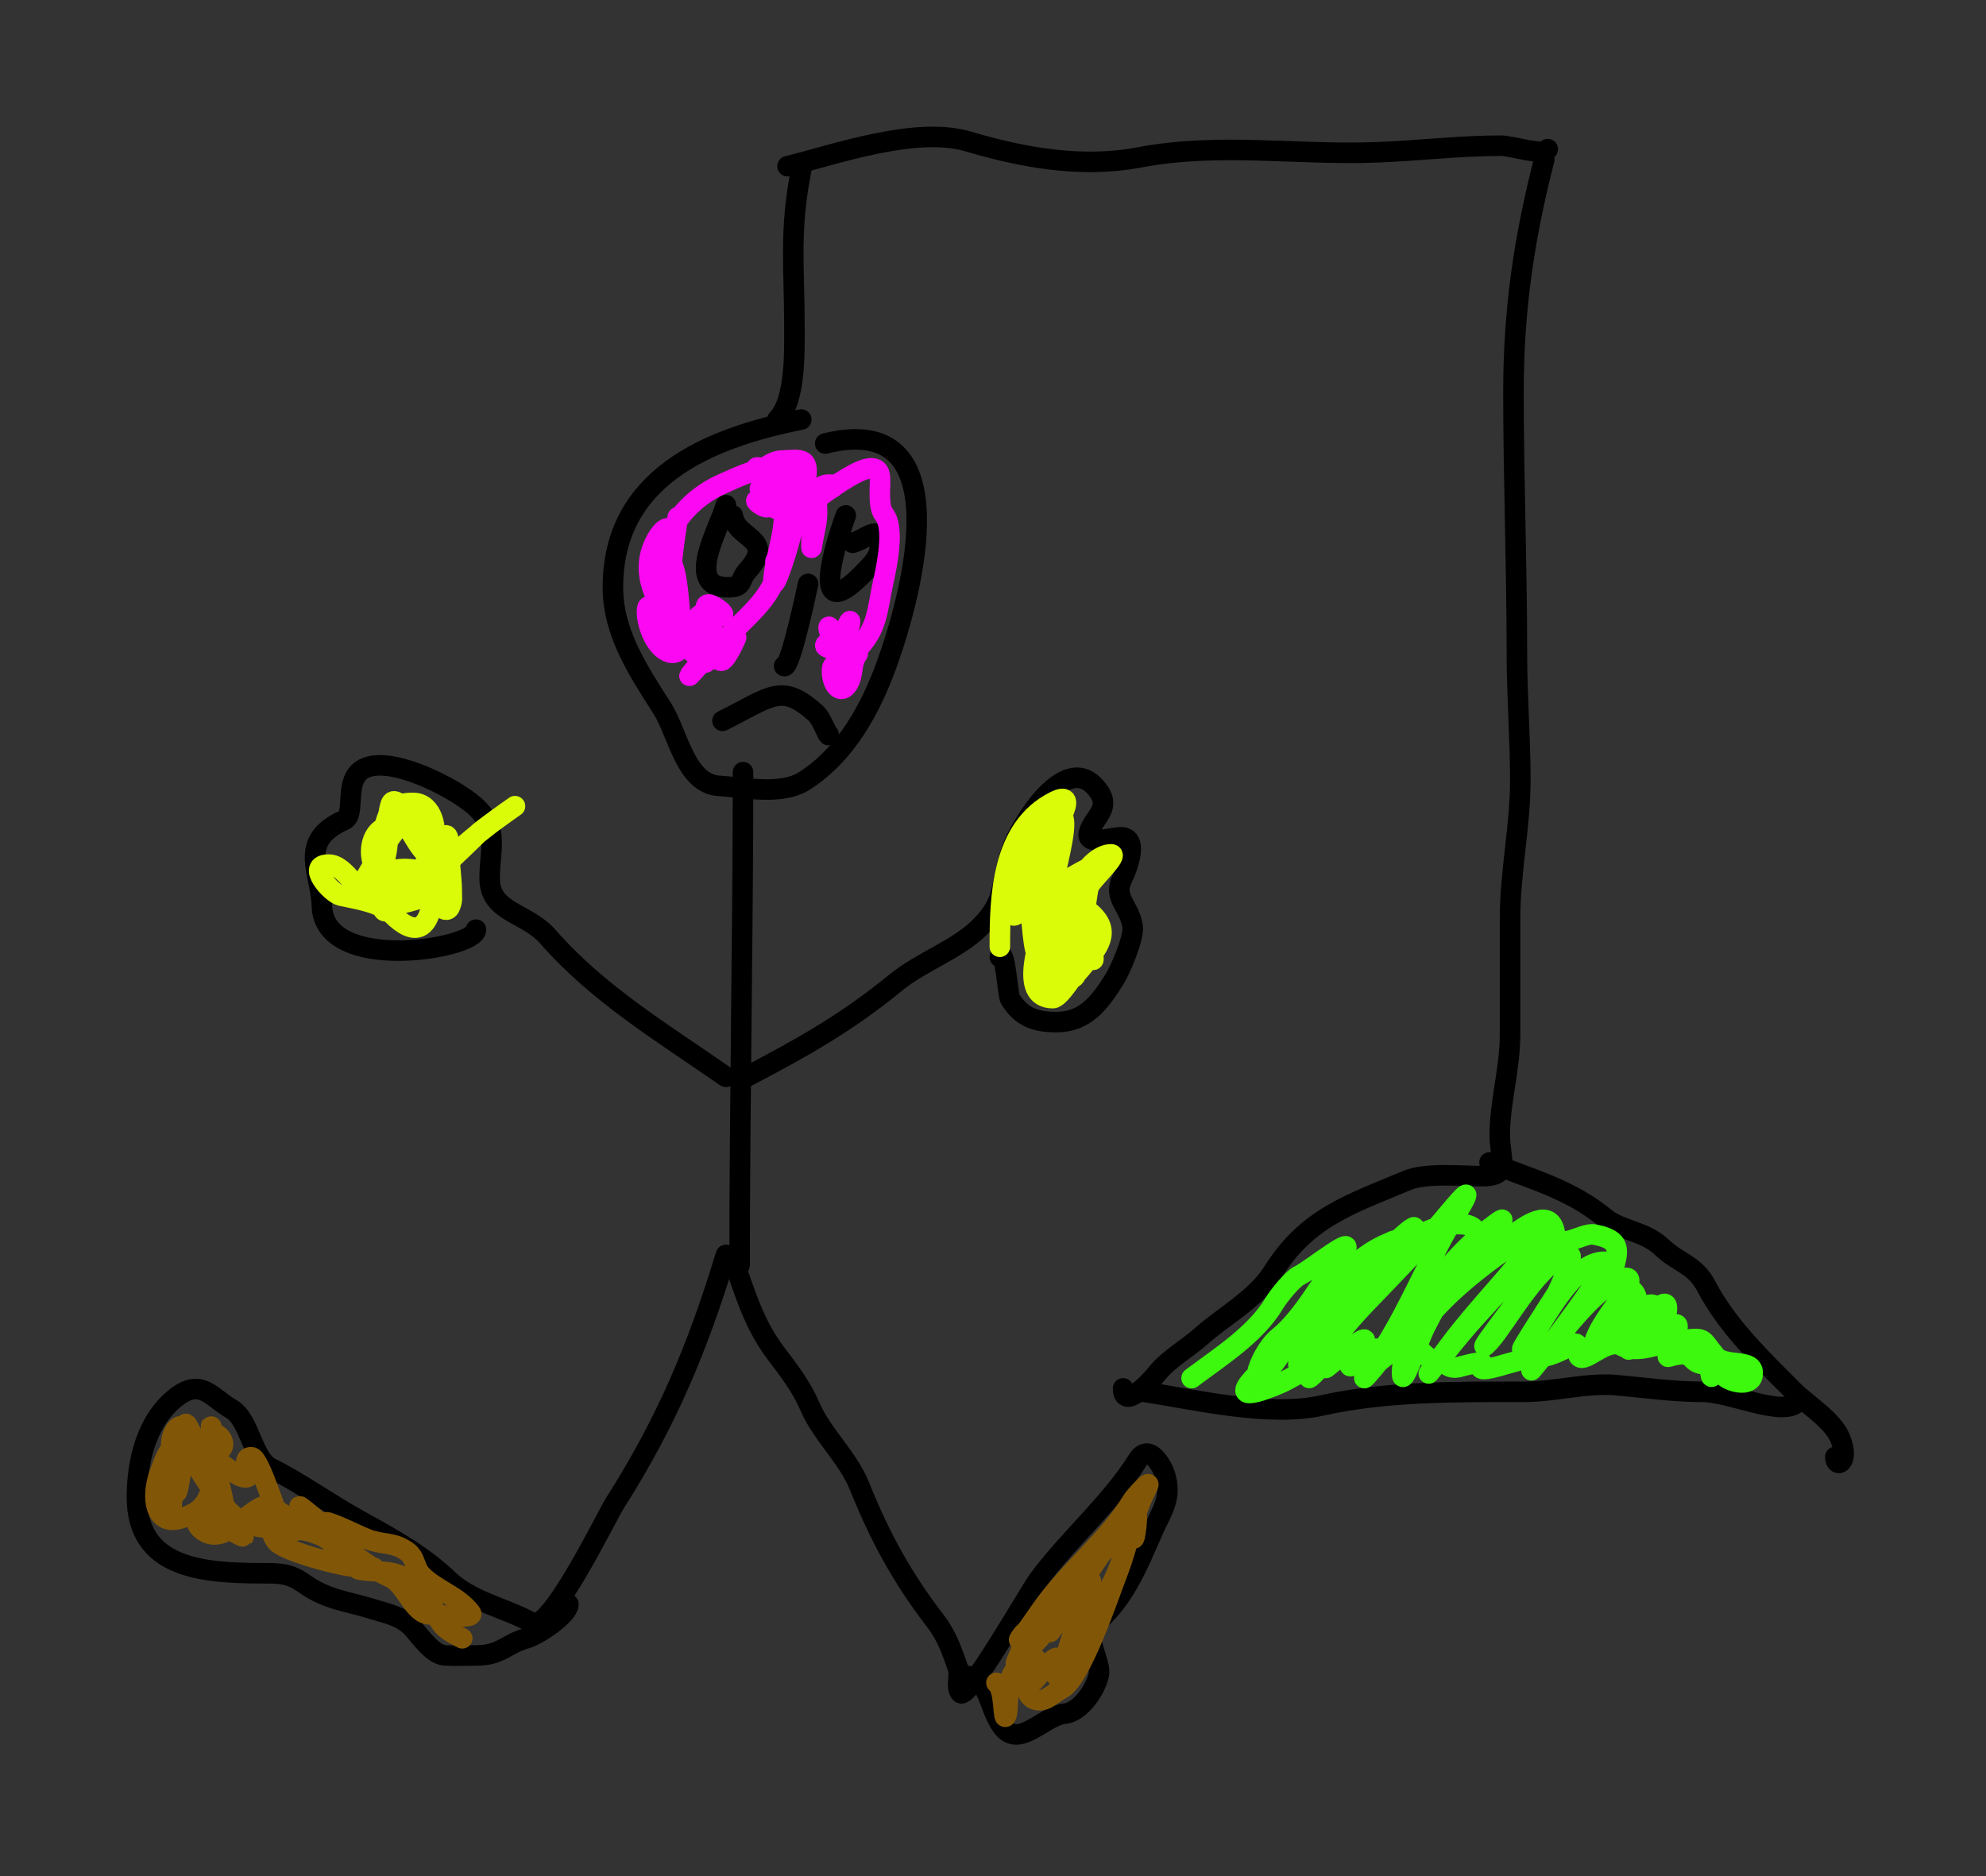 <svg width="290" height="274" viewBox="0 0 290 274" fill="none" xmlns="http://www.w3.org/2000/svg">
<rect x="0" y="0" width="290" height="274" fill="#333333" stroke="none"/>
<path d="M115 24.277C122.163 22.497 133.748 18.401 141.389 20.665C149.35 23.024 157.915 24.586 166.306 22.999C178.077 20.772 189.102 22.688 200.972 22.249C207.041 22.024 213.083 21.277 219.167 21.277C220.789 21.277 225.631 22.884 226 21.777" stroke="black" stroke-width="3" stroke-linecap="round"/>
<path d="M117 24.777C115.234 33.663 116 39.113 116 47.388C116 51.165 116.251 58.526 113.5 61.277" stroke="black" stroke-width="3" stroke-linecap="round"/>
<path d="M117 61.277C103.236 64.012 89.5 69.827 89.5 85.777C89.5 92.512 93.263 98.062 96.722 103.499C98.985 107.055 100.079 114.487 105 114.777C108.662 114.992 114.089 116.22 117.5 114.027C123.633 110.084 127.222 103.356 129.611 96.665C133.251 86.474 140.306 59.825 120.5 64.777" stroke="black" stroke-width="3" stroke-linecap="round"/>
<path d="M108.5 112.777C108.5 136.709 108 161.079 108 184.777" stroke="black" stroke-width="3" stroke-linecap="round"/>
<path d="M109 157.277C117.368 152.901 123.697 149.32 130.778 143.527C134.576 140.419 139.789 138.71 143.111 135.388C146.994 131.505 145.971 129.392 147.75 124.054C148.788 120.939 155.831 108.799 160.5 115.665C162.198 118.163 159.631 119.441 159.028 121.554C158.404 123.739 162.716 122.095 163.972 122.304C166.304 122.693 164.437 127.18 163.889 128.277C162.448 131.158 164.899 132.215 165.389 135.277C165.648 136.897 163.584 141.7 162.722 143.054C160.591 146.403 158.523 149.277 154.25 149.277C151.097 149.277 149.112 148.507 147.5 145.888C147.136 145.297 146.771 138.234 146 139.777" stroke="black" stroke-width="3" stroke-linecap="round"/>
<path d="M106 157.277C96.826 150.874 87.393 145.254 80 136.804C76.856 133.211 71.5 133.319 71.5 128.277C71.5 123.559 73.189 120.564 68.472 117.027C65.361 114.693 59.376 111.777 55.5 111.777C49.149 111.777 52.41 118.817 50.25 119.777C43.401 122.82 46.862 127.443 47 132.277C47.288 142.344 69.5 138.54 69.5 135.777" stroke="black" stroke-width="3" stroke-linecap="round"/>
<path d="M107 183.777C108.858 189.056 110.116 193.497 113.389 197.777C115.256 200.219 117.042 202.581 118.278 205.443C120.078 209.612 123.81 212.816 125.528 217.11C128.459 224.437 131.808 230.551 136.611 236.777C138.236 238.882 139.02 241.146 139.889 243.665C140.246 244.7 139.53 246.385 140.25 247.249C141.266 248.468 150.249 232.629 151.611 230.777C156.024 224.774 162.169 219.584 166.111 213.277C167.814 210.551 169.771 214.282 170.111 215.388C171.178 218.854 169.645 220.623 168.278 223.749C166.154 228.602 164.058 233.83 159.75 237.277C158.175 238.537 160.774 242.841 160.472 244.499C160.094 246.581 157.839 250.03 155.5 250.277C152.283 250.615 148.735 255.616 146.25 252.027C144.238 249.12 144.349 244.777 141 244.777" stroke="black" stroke-width="3" stroke-linecap="round"/>
<path d="M106 183.277C101.838 196.95 97.358 207.642 89.778 219.554C88.602 221.402 80.337 238.464 77.75 237.027C73.719 234.787 68.819 233.968 65.389 230.665C61.731 227.143 56.903 224.491 52.472 222.054C48.045 219.619 43.983 216.629 39.5 214.388C36.896 213.085 36.44 207.298 33.778 205.777C30.932 204.15 29.385 201.227 25.75 204.054C21.393 207.443 20 213.425 20 218.665C20 228.928 29.241 229.777 38.389 229.777C40.865 229.777 42.297 229.782 44.389 231.277C47.757 233.682 50.593 233.814 54.472 235.027C56.63 235.701 58.661 236.041 60.278 237.804C61.407 239.036 63.164 241.675 65 241.777C66.526 241.861 68.082 241.777 69.611 241.777C73.092 241.777 73.952 240.112 76.778 239.304C78.638 238.773 83 235.816 83 234.277" stroke="black" stroke-width="3" stroke-linecap="round"/>
<path d="M106 73.777C104.914 77.419 99.922 85.777 106.25 85.777C108.716 85.777 107.877 84.758 109.111 83.388C113.445 78.572 107.509 78.837 107 75.277" stroke="black" stroke-width="3" stroke-linecap="round"/>
<path d="M123.5 75.277C120.851 82.646 119.043 91.172 126.5 83.277C127.608 82.104 128.5 81.213 128.5 79.527C128.5 76.385 126.436 78.793 124.5 79.277" stroke="black" stroke-width="3" stroke-linecap="round"/>
<path d="M118 85.277C117.896 85.695 115.395 97.724 114.5 97.277" stroke="black" stroke-width="3" stroke-linecap="round"/>
<path d="M105.5 105.277C112.6 101.751 114.095 99.651 119.111 104.165C120.066 105.025 121 107.883 121 107.277" stroke="black" stroke-width="3" stroke-linecap="round"/>
<path d="M225.5 23.277C222.518 34.912 221 45.277 221 57.277C221 69.91 221.5 82.736 221.5 95.388C221.5 101.612 222 107.761 222 113.971C222 120.73 220.5 127.344 220.5 134.165C220.5 139.804 220.5 145.443 220.5 151.082C220.5 156.113 219 160.958 219 165.777C219 169.259 220.703 171.777 216.5 171.777C213.53 171.777 208.202 171.25 205.5 172.388C197.226 175.872 190.894 177.769 185.889 185.777C183.447 189.683 178.524 192.344 175.389 195.165C173.477 196.886 170.651 198.463 169 200.527C167.684 202.172 164 205.891 164 202.777" stroke="black" stroke-width="3" stroke-linecap="round"/>
<path d="M217.5 169.777C224.086 172.394 229.288 173.714 234.389 177.888C236.646 179.734 240.21 179.8 242.667 182.165C244.983 184.396 247.501 184.703 249.111 187.777C252.22 193.711 257.148 198.424 261.889 203.165C263.95 205.226 267.618 207.383 268.722 210.11C270.172 213.692 268 214.548 268 212.777" stroke="black" stroke-width="3" stroke-linecap="round"/>
<path d="M167 203.277C174.596 204.409 185.204 207.009 193 205.277C202.527 203.159 212.78 203.277 222.528 203.277C226.976 203.277 231.727 201.911 236.056 202.304C240.303 202.69 244.317 203.277 248.611 203.277C252.666 203.277 260.259 207.018 262.5 204.777" stroke="black" stroke-width="3" stroke-linecap="round"/>
<path d="M174 201.277C178.117 198.181 183.418 194.854 186.111 190.277C186.663 189.338 188.751 186.721 189.75 186.277C191.202 185.631 198.764 179.528 196 183.165C193.313 186.701 190.263 192.466 186.75 195.277C183.531 197.852 181.424 205.985 187 197.777C190.535 192.572 196.245 184.446 202.25 181.777C205.02 180.545 203.079 181.244 201.25 183.777C198.076 188.171 193.01 192.652 190.889 197.665C190.484 198.622 188.701 200.337 190.111 198.277C192.013 195.497 193.763 192.633 195.889 189.999C198.69 186.528 201.631 183.192 205 180.304C208.985 176.889 203.955 182.69 202.889 183.999C199.556 188.089 196.564 193.037 194.222 197.721C193.568 199.028 190.526 202.224 191.278 200.971C193.64 197.033 196.278 193.623 199.5 190.277C203.142 186.495 207.006 182.553 210.389 178.554C212.916 175.567 216.061 171.676 212.5 177.527C208.665 183.827 205.973 190.834 202.028 196.999C201.253 198.209 197.183 203.85 200.5 199.888C206.18 193.103 209.829 185.354 217 179.777C222.196 175.736 217.487 180.154 215.611 182.277C212.586 185.699 210.166 189.713 208.111 193.777C206.971 196.031 204.722 203.08 204.722 200.554C204.722 193.189 216.72 184.483 221.944 181.054C222.034 180.996 225.691 179.359 225.194 180.054C221.159 185.704 215.943 190.774 211.75 196.388C204.644 205.903 211.424 196.858 214.833 193.054C218.125 189.381 221.568 185.64 225.389 182.499C226.385 181.68 228.372 180.665 226.889 182.777C223.809 187.16 213.922 199.796 217.556 195.86C219.82 193.407 225.286 183.332 229.222 183.332C229.9 183.332 227.588 188.506 227.278 188.999C226.4 190.392 219.518 200.931 223.5 195.527C225.73 192.5 229.717 184.277 234.25 184.277C236.371 184.277 218.009 207.056 225.389 197.999C228.141 194.621 230.63 191.196 234 188.388C235.125 187.45 239.359 184.959 237.389 188.388C236.004 190.799 233.689 193.27 232.833 195.943C232.156 198.06 236.609 193.553 238.25 192.054C238.66 191.68 241.577 189.561 241.694 191.082C241.867 193.325 236.996 198.714 237.861 196.638C238.467 195.184 243.831 187.762 243.389 191.443C243.139 193.529 240.475 197.302 243.111 194.665C247.34 190.437 242.885 198.38 243.611 198.165C247.94 196.883 246.185 199.277 249.25 199.277C249.88 199.277 249.678 201.523 250.028 200.999C250.677 200.025 251.244 200.465 251.778 200.999C252.619 201.84 255.563 202.572 255.889 200.943C256.433 198.223 251.979 199.81 250.5 198.054C248.192 195.314 249.283 195.322 244.944 195.804C242.597 196.065 239.137 197.853 236.75 196.527C234.671 195.371 231.502 199.056 230.611 198.165C230.064 197.619 231.02 195.532 229.389 196.499C227.999 197.322 225.927 198.277 224.278 198.277C221.632 198.277 214.921 201.367 216.389 199.165C216.757 198.613 213.403 199.573 213 199.665C211.356 200.041 211.086 198.837 210 198.777C207.816 198.655 206.307 195.469 205.944 195.61C202.951 196.774 198.586 202.459 201 197.027C201.319 196.309 194.261 202.833 198.389 197.277C202.067 192.325 193.39 200.169 193.611 199.777C195.087 197.152 189.018 201.128 187.028 201.999C184.286 203.198 179.176 205.101 183.611 200.665C188.346 195.931 193.04 191.022 198.25 186.777C202.355 183.432 207.697 178.777 213 178.777C216.01 178.777 216.048 180.469 215.389 182.777C213.658 188.835 225.745 172.945 227.028 179.999C227.562 182.934 230.999 179.981 232.778 180.304C237.662 181.192 235.921 183.345 235.111 187.277C234.796 188.806 238.392 186.917 238.972 189.527C239.192 190.515 239.289 194.132 240 193.777" stroke="#3CF90D" stroke-width="3" stroke-linecap="round"/>
<path d="M148.5 242.777C151.933 239.118 162.229 228.17 158.5 231.527C155.975 233.799 149.992 243.428 155.778 234.888C159.928 228.761 156.302 233.883 154.111 236.165C152.531 237.812 157.972 227.917 157.25 230.082C155.424 235.559 159.104 229.241 160.667 227.11C162.022 225.262 163.681 225.068 164.5 223.277C165.696 220.66 165.638 219.304 165.5 222.888C165.348 226.831 166 223.362 166 221.554C166 219.299 164.007 227.418 163.5 228.721C162.484 231.335 160.949 234.245 159.222 236.443C158.194 237.752 159.561 234.258 159.5 233.832C159.008 230.39 153.856 246.488 155.722 243.554C158.339 239.443 155.596 241.406 154.5 244.693C154.207 245.573 154.271 243.55 154.389 243.165C155.04 241.05 153.335 242.699 152.778 243.388C147.952 249.348 152.847 241.903 151.5 243.888C148.05 248.972 151.444 244.815 151.444 242.582C151.444 241.706 150.619 244.157 150 244.777C149.042 245.735 148.932 244.798 149.25 243.971C149.322 243.783 150.072 240.978 149.889 240.999C149.575 241.034 148.053 243.559 148.389 242.777C153.105 231.772 144.704 245.822 151.806 235.443C155.897 229.463 161.726 225.168 165.389 219.11C165.692 218.608 168.4 215.583 167.5 217.277C165.458 221.12 164.821 225.442 163.25 229.527C161.794 233.313 157.825 245.253 155 246.665C153.722 247.304 152.537 248.848 151 248.165C149.187 247.359 149.977 244.02 149.222 243.804C146.755 243.099 147.366 249.488 146.972 250.471C146.363 251.994 146.865 246.686 145.5 245.777" stroke="#815707" stroke-width="3" stroke-linecap="round"/>
<path d="M28.5 213.777C33.511 221.49 34.164 223.277 42 223.277C45.033 223.277 46.985 224.186 49.5 225.665C52.251 227.284 54.139 229.116 57 230.388C59.242 231.384 60.398 235.777 62.75 235.777C63.637 235.777 69.593 236.646 68.722 235.527C66.736 232.973 63.591 232.213 61.5 229.999C60.492 228.931 60.719 227.475 59.389 226.554C57.335 225.132 55.883 225.675 53.611 224.777C51.708 224.024 49.975 223.046 48 222.388C46.461 221.875 42.713 224.817 41.278 222.971C40.605 222.106 37.928 212.832 36.722 212.832C34.662 212.832 37.813 216.247 35.444 215.721C33.897 215.377 29.605 211.141 31 213.777C32.113 215.879 33.502 222.879 32.389 220.777C30.935 218.03 30.439 214.315 30.5 211.221C30.578 207.255 33.985 211.049 31.889 211.888C29.002 213.043 28.432 209.869 27.278 208.054C26.775 207.264 27 211.589 27 212.527C27 213.633 25.205 217.426 25.75 217.971C26.066 218.287 27 210.845 27 210.027C27 206.885 25.112 208.645 25 210.777C24.827 214.068 24.737 223.951 25 220.665C25.273 217.257 26.421 206.267 23.278 215.249C22.033 218.804 22.656 222.839 26.278 221.804C30.551 220.583 30.701 218.408 31.75 213.582C32.362 210.767 29.355 222.721 31.222 222.721C33.201 222.721 31.077 212.243 31 210.777C30.608 203.326 30.964 214.358 31 216.777C31.043 219.7 31.218 220.499 32.778 222.665C33.578 223.777 37.12 225.149 34.75 224.027C33.02 223.207 31.661 221.978 30.5 220.527C29.826 219.684 27.488 221.862 29.5 223.443C32.964 226.165 36.537 219.687 39.5 219.777C40.29 219.8 42.446 223.526 42.667 223.054C42.747 222.882 39.126 219.649 41.111 220.999C44.923 223.591 51.62 226.163 44.5 220.527C40.562 217.409 53.327 229.304 48.778 225.582C46.754 223.926 44.336 222.255 41.778 221.582C39.162 220.894 39.209 223.985 40.5 225.277C41.815 226.591 49.568 228.68 51.5 228.777C59.177 229.16 50.123 228.892 52.806 229.304C55.082 229.655 58.105 229.219 59.722 231.027C60.242 231.608 62.769 233.631 62.944 234.027C64.294 237.064 64.148 237.601 67.5 239.277" stroke="#815707" stroke-width="3" stroke-linecap="round"/>
<path d="M155 139.777C154.706 138.931 150.16 124.517 153.222 131.61C154.146 133.748 155.5 135.233 155.5 137.693C155.5 139.489 155.5 134.101 155.5 132.304C155.5 128.551 155.5 133.108 155.5 134.277" stroke="#DAFC08" stroke-width="3" stroke-linecap="round"/>
<path d="M152 140.277C152.283 134.591 152.5 128.959 152.5 123.277C152.5 119.992 153.461 131.087 153.5 132.554C153.675 139.198 155.747 130.133 157.5 128.277C159.874 125.763 154.879 134.686 153.889 137.999C153.611 138.928 151.748 145.78 153.75 141.777C155.851 137.575 156 126.478 156 137.804C156 142.179 156.287 145.72 158.222 139.388C158.49 138.511 159 133.916 159 136.665C159 143.248 156.667 139.332 159.5 136.499C160.365 135.634 158.799 139.252 159.611 140.165C159.926 140.52 158.966 135.381 158.75 134.804C158.019 132.855 156.968 127.034 160.25 126.304C161.07 126.122 159.554 127.424 159.25 128.277C158.517 130.328 158.332 137.505 156.5 138.277C155.769 138.584 151.559 139.599 151.389 139.277C150.722 138.018 150.69 132.707 150.25 132.804C147.447 133.427 148 135.2 148 131.027C148 128.285 150.547 124.568 152 122.388C158.772 112.23 153.439 129.18 152.472 134.499C152.032 136.923 148.526 145.777 153.75 145.777C154.833 145.777 157.27 141.507 158.25 140.527C160.125 138.651 160.622 137.899 159.5 136.777C157.631 134.907 158.066 131.366 159.111 129.277C159.544 128.411 163.395 124.777 162.25 124.777C159.166 124.777 155.476 130.936 156.25 133.721C157.349 137.676 158.01 137.169 156.111 140.777C153.698 145.361 155.872 143.946 158.389 140.777C160.228 138.461 162.409 136.036 159.222 133.304C156.654 131.103 158.842 129.08 160 127.054C161.413 124.581 153.785 130.175 151.389 130.665C147.328 131.496 152.008 124.76 153 122.777C153.268 122.24 158.13 114.989 154 117.054C146.215 120.947 146 131.077 146 138.277" stroke="#DAFC08" stroke-width="3" stroke-linecap="round"/>
<path d="M56.5 128.777C56.331 124.253 54.351 116.953 60.5 117.277C63.2 117.419 63.899 121.173 63.25 123.249C62.586 125.373 63 128.043 63 130.277C63 131.009 65.007 133.956 65.694 132.443C68.473 126.33 50.399 123.718 56 132.943C56.991 134.576 69.23 122.253 69.944 121.61C71.028 120.634 78.289 115.576 73.694 118.804C70.407 121.114 67.53 123.626 64.5 126.277" stroke="#DAFC08" stroke-width="3" stroke-linecap="round"/>
<path d="M53 128.777C54.137 127.366 60.722 113.214 63.25 121.304C63.761 122.941 64.381 129.942 62.5 130.749C60.555 131.582 56.709 132.77 54.5 131.665C52.279 130.555 50.446 126.277 48 126.277C44.553 126.277 48.397 130.504 49.75 130.804C51.977 131.299 55.499 131.775 57.25 133.527C64.157 140.434 63.921 127.149 62.389 123.165C62.2 122.675 57.757 115.001 57.028 117.554C56.192 120.48 57.159 122.811 56 125.999C54.8 129.298 52.624 122.763 56 120.888C59.878 118.733 59.655 122.154 62.278 124.777C63.885 126.384 64.364 129.668 65.75 130.777C66.362 131.266 65.5 125.533 65.5 123.277C65.5 119.332 62.924 125.631 60.778 127.777C59.05 129.505 55.101 132.945 53.5 130.277" stroke="#DAFC08" stroke-width="3" stroke-linecap="round"/>
<path d="M106 93.277C108.637 90.427 112.595 87.473 113.472 83.527C113.708 82.466 112.7 82.299 113.611 81.388C114.702 80.297 114.44 77.986 115.25 76.527C117.732 72.059 112.1 90.27 113.028 83.777C113.458 80.768 114.5 78.079 114.5 75.027C114.5 71.789 112.92 74.078 113.889 71.388C114.27 70.33 113.64 73.065 115.25 71.777C116.206 71.011 115.5 77.671 115.5 72.777" stroke="#FC08F2" stroke-width="3" stroke-linecap="round"/>
<path d="M116.5 74.776C120.134 72.416 128.26 65.45 128.5 69.776C128.582 71.251 128.154 73.969 129.111 75.165C130.663 77.105 129.511 82.603 128.972 85.026C128.072 89.077 128.205 91.793 125.111 94.888C120.854 99.145 126.761 84.44 122.5 94.026C121.906 95.364 119.916 89.225 121.75 92.526C122.584 94.028 122.993 91.991 123.389 92.388C123.971 92.969 122.787 94.654 123.028 95.499C124.77 101.597 121.301 94.69 121.5 98.276C121.617 100.376 123.021 101.635 124 99.554C124.658 98.156 124.264 96.758 125.222 95.526C125.472 95.205 124.326 95.743 124 95.499C122.506 94.378 123.588 92.211 121.722 93.276C119.053 94.802 121.541 94.359 122 95.276" stroke="#FC08F2" stroke-width="3" stroke-linecap="round"/>
<path d="M104.5 96.277C102.216 94.865 96.359 92.583 95.111 89.777C95.067 89.676 94.698 87.979 94.528 88.832C94.259 90.178 95.022 92.398 95.722 93.499C97.424 96.173 99.853 96.064 100 92.388C100.056 90.992 100.366 93.512 100.778 93.277C102.301 92.406 99.217 92.374 98.778 92.249C97.593 91.91 99.761 92.008 99.695 91.971C98.104 91.088 97.111 89.576 96.25 88.027C94.791 85.4 94.198 82.605 95.389 79.777C96.647 76.789 98.735 75.655 97.611 80.277C97.03 82.665 98 91.09 98 84.499C98 80.893 98.248 78.787 98.972 75.527C99.15 74.728 97.915 81.791 98 84.165C98.082 86.458 97.523 92.789 99.75 94.027C103.796 96.275 101.434 90.565 102.111 89.888C102.905 89.093 104.549 90.422 105.5 89.888C106.042 89.583 103.991 88.277 103.5 88.277C102.332 88.277 103.91 90.31 103.972 90.804C104.204 92.658 103.41 94.307 103.028 96.027C102.603 97.937 103.691 95.781 104.694 94.554C105.092 94.069 101.544 97.465 100.806 98.499C100.109 99.474 102.386 96.655 103.389 95.999C104.967 94.967 104.774 97.225 105.722 96.277C106.531 95.468 107.9 92.253 107.389 93.277C106.77 94.514 105.543 96.191 104 96.277C97.934 96.614 100.056 86.815 98.111 82.277C95.976 77.295 101.444 72.468 105.25 70.777C107.156 69.929 110.339 68.39 112.5 68.277C116.959 68.042 114.328 69.492 114 72.277C113.751 74.391 109.11 69.097 111.778 72.527C112.771 73.804 112.338 74.734 110.75 73.499C109.423 72.466 112.751 73.418 112.972 73.971C113.523 75.347 112.484 70.884 111.5 69.777C110.484 68.634 112.876 67.336 114 67.277C117.167 67.11 118.431 66.654 117.472 70.971C117.233 72.049 114.721 75.833 117.389 73.165C118.134 72.42 123.994 70.777 121 70.777C118.252 70.777 118.5 75.773 118.5 77.527C118.5 81.403 118.374 80.218 118.972 77.527C120.562 70.374 116.469 68.277 110.5 68.277" stroke="#FC08F2" stroke-width="3" stroke-linecap="round"/>
</svg>
